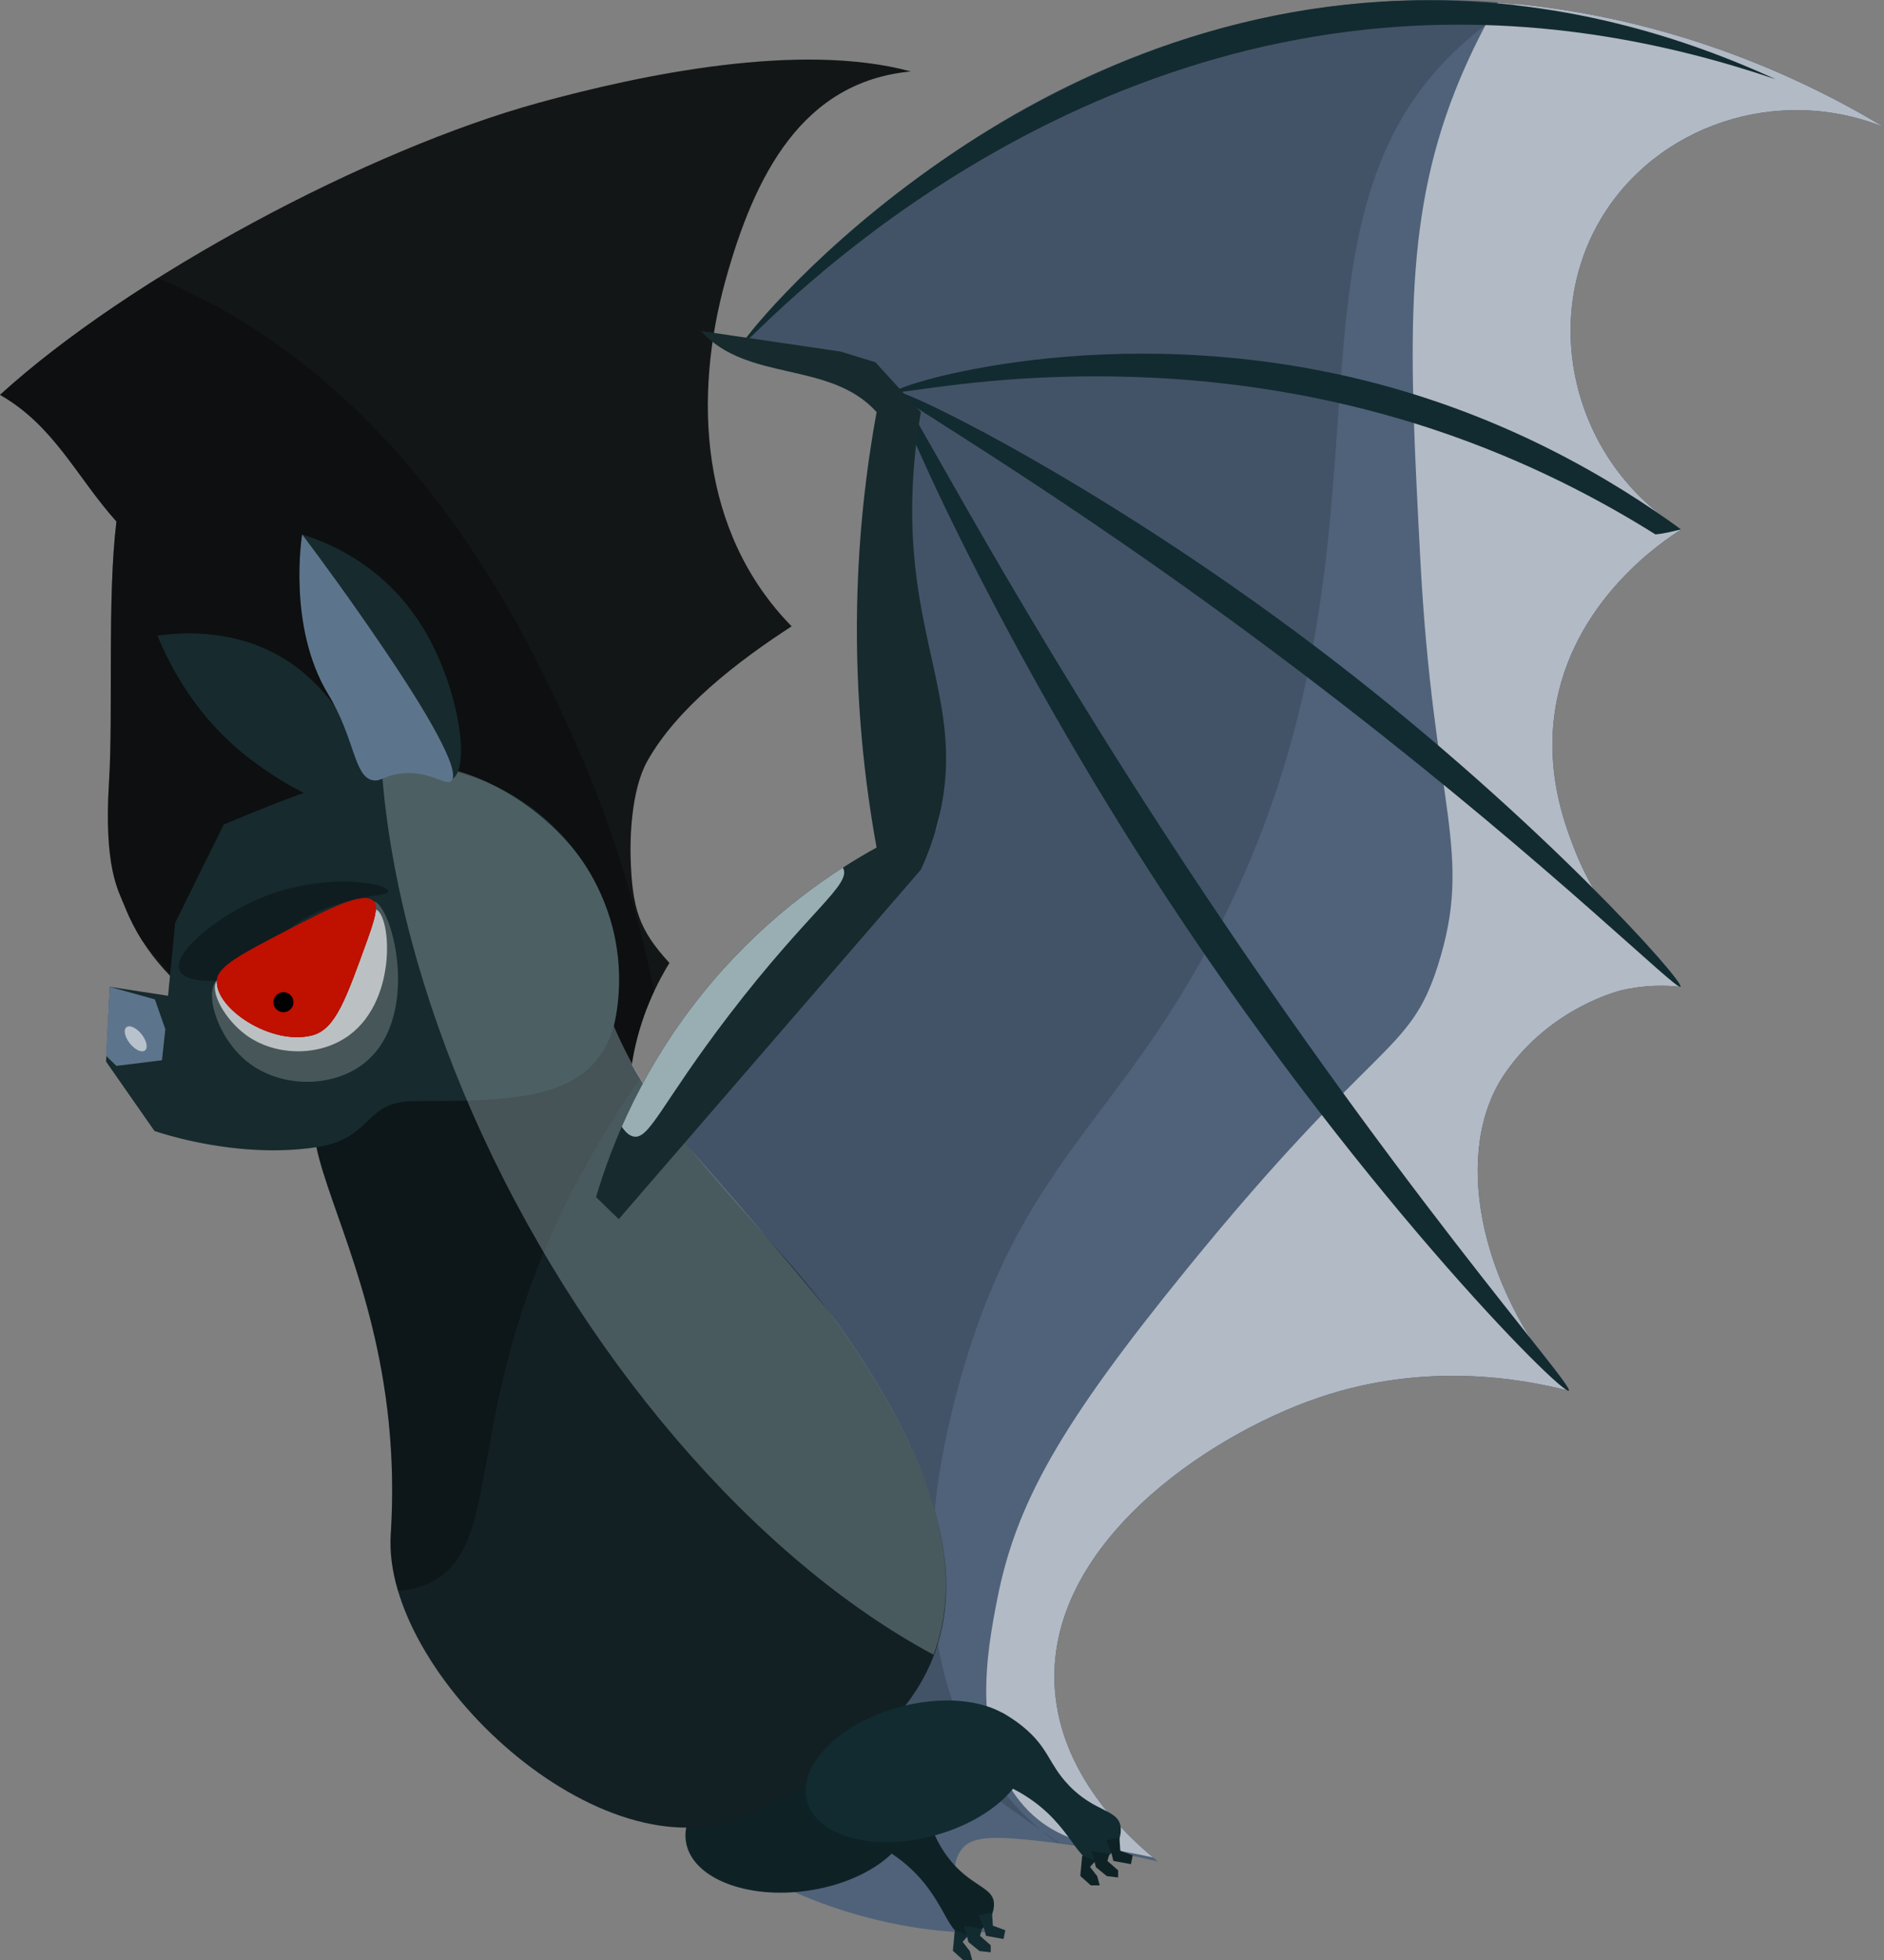 <?xml version="1.0" encoding="UTF-8"?>
<svg xmlns="http://www.w3.org/2000/svg" xmlns:xlink="http://www.w3.org/1999/xlink" viewBox="0 0 349.98 364.03">
  <rect x="0" y="0" width="349.98" height="364.03" fill="#808080" stroke="none"/>
  <defs>
    <style>
      .cls-1 {
        fill: none;
      }

      .cls-2 {
        fill: #bf1000;
      }

      .cls-3, .cls-4 {
        mix-blend-mode: soft-light;
      }

      .cls-3, .cls-5 {
        fill: #98aeb3;
      }

      .cls-6 {
        opacity: .21;
      }

      .cls-6, .cls-7, .cls-8 {
        fill: #fff;
      }

      .cls-6, .cls-7, .cls-9, .cls-10, .cls-11, .cls-12 {
        mix-blend-mode: overlay;
      }

      .cls-7 {
        opacity: .63;
      }

      .cls-13 {
        fill: #122024;
      }

      .cls-4 {
        opacity: .41;
      }

      .cls-14 {
        fill: #4f627a;
      }

      .cls-15 {
        isolation: isolate;
      }

      .cls-16 {
        clip-path: url(#clippath-1);
      }

      .cls-17 {
        clip-path: url(#clippath-3);
      }

      .cls-18 {
        clip-path: url(#clippath-4);
      }

      .cls-19 {
        clip-path: url(#clippath-2);
      }

      .cls-20 {
        clip-path: url(#clippath-5);
      }

      .cls-21 {
        fill: #5d758c;
      }

      .cls-22 {
        fill: #122b30;
      }

      .cls-23 {
        fill: #131617;
      }

      .cls-9 {
        opacity: .3;
      }

      .cls-10 {
        opacity: .32;
      }

      .cls-11 {
        opacity: .56;
      }

      .cls-12 {
        opacity: .16;
      }

      .cls-24 {
        fill: #172a2e;
      }

      .cls-25 {
        clip-path: url(#clippath);
      }

      .cls-26 {
        fill: #0e2226;
      }
    </style>
    <clipPath id="clippath">
      <path class="cls-23" d="M0,73.32C24.16,51.34,68.52,27.74,100.09,19.08c19.21-5.27,48.55-11.38,69.12-5.81-20.15,1.9-29.02,19.16-34.46,38.88-5.93,21.51-4.83,46.68,12.31,64.16-10.02,6.5-21.27,15.14-26.81,25.03-3.05,5.44-3.19,14.53-3.11,17.62.26,9.88,1.6,13.73,7.22,19.86-2.83,4.62-5.99,11.31-7.12,19.74-3.37,25.08,14.12,43.87,17.06,46.93-28.42-23.04-52.96-36.72-71.11-45.21-14.28-6.68-32.91-14.03-40-31.91-1.2-3.03-3.93-7.14-2.93-23.31.77-12.38-.35-34.2,1.37-48.21-7.5-8.4-11.56-17.77-21.62-23.52Z"/>
    </clipPath>
    <clipPath id="clippath-1">
      <path class="cls-14" d="M139.24,62.79C146.23,54.18,189.08,3.08,260.3.13c43.33-1.79,75.83,15.13,89.69,23.48-19.9-8.01-42.49-.25-52.74,17.27-11.17,19.11-4.87,45.05,15.09,57.43-3.29,2.07-20.49,13.35-23.51,33.86-1.66,11.28,1.69,20.43,3.4,24.91,5.44,14.32,15.27,22.67,19.96,26.17-2.64-.28-6.48-.39-10.9.63,0,0-13.23,3.03-21.78,15.53-9.44,13.81-5.56,38.5,11.94,58.86-8.95-2.29-26.73-5.44-46.49,1.28-20.85,7.09-51.07,27.6-48.99,54.39,1.2,15.45,12.63,26.5,19.14,31.74-8.68-2-16.03-3.1-21.47-3.73-10.07-1.18-13.21-.74-14.94,1.4-2.06,2.55-1.67,6.94,0,9.8,2.38,4.09,7.12,4.63,7,5.13-.29,1.19-27.12,2.19-50.88-14-3.76-2.56-16.06-11.14-24.19-26.13-24.96-46,14.05-106.99,18.32-113.76,11-17.45,18.41-29.21,32.83-38.94,5.54-3.74,9.13-5.16,11.45-9.93,6.1-12.53-9.15-22.41-10.69-45.05-1.37-20.14,3.77-37.74,3.77-37.74l-27.07-9.93Z"/>
    </clipPath>
    <clipPath id="clippath-2">
      <path class="cls-13" d="M155.37,245.5c42.34,59.31,9.77,79.68-16.9,91.64-26.67,11.96-67.53-26.27-65.88-52.17,3.84-60.23-36.22-83.23,3.1-87.79,12.74-1.48,36.27-31.17,36.42-16.85.22,21.96,29.02,45.22,43.26,65.17Z"/>
    </clipPath>
    <clipPath id="clippath-3">
      <path class="cls-1" d="M155.31,245.34c-3.03-4.25-16.66-20.06-25.73-30.43-1.6-1.83-5.84-6.66-10.19-13.92-2.5-4.18-4.24-7.83-5.36-10.39.81-3.58,1.85-10.47-.29-18.61-.29-1.1-1.75-6.46-5.32-11.75-7.66-11.35-23.45-20-33.29-17.54-14,3.5-25.17,31.78-16.54,69.44,2.47,13.33,16.28,36.16,13.95,72.67-1.65,25.91,39.21,64.13,65.88,52.17,26.67-11.96,59.25-32.33,16.9-91.64Z"/>
    </clipPath>
    <clipPath id="clippath-4">
      <path class="cls-2" d="M68.27,174.46c-3.97,10.92-5.89,16.61-10.2,17.78-7.54,2.04-18.16-4.93-17.78-10.2.18-2.55,4.46-4.82,13.01-9.25,8.17-4.23,14.28-7.34,16.12-5.41.63.67.72,1.91-1.15,7.07Z"/>
    </clipPath>
    <clipPath id="clippath-5">
      <path class="cls-24" d="M110.73,222.29c2.74-9.26,8.65-24.83,21.77-40.19,10.86-12.7,22.46-20.36,30.34-24.71-2.24-12.28-3.95-27.44-3.62-44.77.26-13.64,1.74-25.79,3.62-36.1-8.69-9.62-23.95-5.44-32.63-15.05l25.96,3.82,6.45,1.98,8.45,9.26c-2.08,11.94-1.77,21.43-1.16,27.7,1.86,19.04,8.61,30.19,4.58,47.34-1.04,4.42-2.47,7.87-3.42,9.93-18.71,21.63-37.42,43.27-56.13,64.9l-4.21-4.09Z"/>
    </clipPath>
  </defs>
  <g class="cls-15">
    <g id="Layer_2" data-name="Layer 2">
      <g id="Layer_1-2" data-name="Layer 1">
        <g>
          <g>
            <path class="cls-23" d="M0,73.32C24.16,51.34,68.52,27.74,100.09,19.08c19.21-5.27,48.55-11.38,69.12-5.81-20.15,1.9-29.02,19.16-34.46,38.88-5.93,21.51-4.83,46.68,12.31,64.16-10.02,6.5-21.27,15.14-26.81,25.03-3.05,5.44-3.19,14.53-3.11,17.62.26,9.88,1.6,13.73,7.22,19.86-2.83,4.62-5.99,11.31-7.12,19.74-3.37,25.08,14.12,43.87,17.06,46.93-28.42-23.04-52.96-36.72-71.11-45.21-14.28-6.68-32.91-14.03-40-31.91-1.2-3.03-3.93-7.14-2.93-23.31.77-12.38-.35-34.2,1.37-48.21-7.5-8.4-11.56-17.77-21.62-23.52Z"/>
            <g class="cls-25">
              <path class="cls-10" d="M106.08,136.09c33,72.12,20.38,159.08.86,162.86-17.17,3.32-22.5-61.01-87.51-132.13-57.4-62.79-110.63-75.42-105.53-97.81,4.93-21.62,60.12-34.22,103.82-21.45,55.26,16.15,79.53,69.21,88.37,88.53Z"/>
            </g>
          </g>
          <path class="cls-24" d="M55.4,124.14c9.67,7.46,15.49,21.35,12.42,24.84-3.14,3.57-15.95-3.24-23.75-9.97-8.14-7.01-12.51-15.38-14.83-20.97,4.43-.63,16.17-1.62,26.16,6.09Z"/>
          <g>
            <path class="cls-14" d="M139.24,62.79C146.23,54.18,189.08,3.08,260.3.13c43.33-1.79,75.83,15.13,89.69,23.48-19.9-8.01-42.49-.25-52.74,17.27-11.17,19.11-4.87,45.05,15.09,57.43-3.29,2.07-20.49,13.35-23.51,33.86-1.66,11.28,1.69,20.43,3.4,24.91,5.44,14.32,15.27,22.67,19.96,26.17-2.64-.28-6.48-.39-10.9.63,0,0-13.23,3.03-21.78,15.53-9.44,13.81-5.56,38.5,11.94,58.86-8.95-2.29-26.73-5.44-46.49,1.28-20.85,7.09-51.07,27.6-48.99,54.39,1.2,15.45,12.63,26.5,19.14,31.74-8.68-2-16.03-3.1-21.47-3.73-10.07-1.18-13.21-.74-14.94,1.4-2.06,2.55-1.67,6.94,0,9.8,2.38,4.09,7.12,4.63,7,5.13-.29,1.19-27.12,2.19-50.88-14-3.76-2.56-16.06-11.14-24.19-26.13-24.96-46,14.05-106.99,18.32-113.76,11-17.45,18.41-29.21,32.83-38.94,5.54-3.74,9.13-5.16,11.45-9.93,6.1-12.53-9.15-22.41-10.69-45.05-1.37-20.14,3.77-37.74,3.77-37.74l-27.07-9.93Z"/>
            <g class="cls-16">
              <g class="cls-11">
                <path class="cls-8" d="M326.11,214.38c-26.8,159.6-47.6,212.28-59.05,211.15-12.2-1.21-8.42-62.88-44.5-78-12.69-5.32-24.65-2.5-33.14-13.07-9.06-11.28-6.08-27.75-4.2-37.34,3.49-17.88,11.68-32.48,35.19-61.39,35.21-43.29,41.32-39.66,46.65-56.3,6.81-21.26-.79-29.25-3.22-75.6-2.03-38.79-3.26-62.24,6.43-86.86,13.41-34.07,47.71-70.33,65.9-63.81,31.88,11.42,8.29,151.89-10.08,261.22Z"/>
              </g>
              <path class="cls-12" d="M178.32,256.43c-11.5,41.14-1.19,62.21,3.59,70.01,6.54,10.66,14.76,16.05,14.91,15.9.48-.49-80.81-49.24-101.67-125.39-15.35-56.03,3.53-123.25,43.68-166.94C197.84-14.2,306.3-14.27,307.56-9.83c.45,1.59-15.28,2.15-31.59,14.48-44.74,33.84-10.82,93.6-50.38,169.21-18.29,34.96-35.96,42.09-47.27,82.57Z"/>
            </g>
          </g>
          <g>
            <ellipse class="cls-26" cx="148.32" cy="338.87" rx="21.13" ry="12.36" transform="translate(-47.48 25.03) rotate(-8.32)"/>
            <path class="cls-26" d="M176,344.79c4.24,5.68,8.62,5.51,8.65,8.84.03,2.7-2.62,5.84-5.12,5.86-3.81.03-3.78-7.21-11.72-13.67-3.34-2.71-5.37-3.09-6.18-5.58-1.12-3.45,1.28-7.38,3.67-10.31.83.59,2.12,1.57,3.49,2.99,4.38,4.51,3.92,7.47,7.21,11.87Z"/>
            <polygon class="cls-22" points="177.37 358.45 177.01 362.27 178.96 364.03 180.62 364.03 180.15 362.32 178.82 360.61 179.83 359.47 177.37 358.45"/>
            <polygon class="cls-22" points="179.1 357.61 179.91 360.65 181.95 362.32 184.04 362.55 184.04 361.24 182.05 359.49 182.4 358.21 179.1 357.61"/>
            <polygon class="cls-22" points="181.81 355.67 182.75 357.88 183.16 359.49 186.42 360.08 186.75 358.45 184.44 357.61 184.28 355.19 181.81 355.67"/>
          </g>
          <g>
            <path class="cls-13" d="M155.37,245.5c42.34,59.31,9.77,79.68-16.9,91.64-26.67,11.96-67.53-26.27-65.88-52.17,3.84-60.23-36.22-83.23,3.1-87.79,12.74-1.48,36.27-31.17,36.42-16.85.22,21.96,29.02,45.22,43.26,65.17Z"/>
            <g class="cls-19">
              <path class="cls-9" d="M138.01,171.95c3.27,3.91-14.96,17.92-30.34,46.62-22.89,42.73-13.1,68.82-28.12,75.49-24.24,10.75-81.89-42.94-72.88-67.36,4.76-12.91,24.51-7.72,71.22-27.1,36.8-15.26,56.66-31.8,60.12-27.65Z"/>
            </g>
          </g>
          <path class="cls-24" d="M114.98,182.19c0,22.05-15.97,22.29-37.93,22.29-9.51,0-7.67,6.9-18.05,8.53-4.42.69-8.82.73-12.85.44-9.87-.72-17.46-3.43-17.46-3.43l-8.99-12.88.7-13.88,10.82,1.66,1.31-13.55,9.03-18.24s24.96-10.85,33.66-10.85c21.97,0,39.77,17.87,39.77,39.92Z"/>
          <g class="cls-4">
            <g class="cls-17">
              <ellipse class="cls-5" cx="164.81" cy="193.54" rx="74.79" ry="136.99" transform="translate(-74.69 108.33) rotate(-30)"/>
            </g>
          </g>
          <g>
            <path class="cls-24" d="M78.14,115.86c7.07,11.1,9.37,26.72,5.91,28.78-3.53,2.1-13.52-9.68-19.08-19.31-5.79-10.04-7.95-19.81-8.86-26.08,4.07,1.24,14.72,5.15,22.02,16.62Z"/>
            <path class="cls-21" d="M83.89,144.96c-1.02,1.2-3.98-2-9.51-1.3-3.11.39-3.62,1.58-5.27,1.2-3.35-.77-3.26-7.91-8.13-15.92-7.67-12.62-4.85-29.69-4.85-29.69,3.78,5.03,9.04,12.2,15.06,21.08,8.22,12.1,14.37,22.68,12.7,24.64Z"/>
          </g>
          <path class="cls-6" d="M69.42,167.39c3.5.58,9.23,22.43-2.48,30.58-5.92,4.12-15.17,3.94-21.07-.85-5.44-4.41-8-12.69-5.58-15.07,2.56-2.52,8.46,3.83,15.6,1.77,9.36-2.71,10.62-16.91,13.53-16.43Z"/>
          <path class="cls-9" d="M72.12,165.44c-.15-1.44-10.9-3.24-21.56.5-9.51,3.33-18.49,10.9-17.26,14.19.69,1.83,4.51,2.21,6.99,1.92,5.63-.65,7.59-5.09,13.01-9.25,9.26-7.1,18.96-5.98,18.82-7.35Z"/>
          <path class="cls-7" d="M64.01,192.83c-5.46,3.45-13.23,3.13-18.35-.66-3.8-2.79-6.82-8-5.37-10.13-.38,5.27,10.26,12.24,17.79,10.2,4.3-1.17,6.22-6.87,10.19-17.79,1.06-2.89,1.49-4.55,1.55-5.57,2.89,1.07,4.16,17.67-5.8,23.95Z"/>
          <path class="cls-2" d="M69.81,168.89c-.06,1.02-.49,2.68-1.55,5.57-3.96,10.93-5.89,16.62-10.19,17.79-7.54,2.04-18.17-4.93-17.79-10.2.18-2.55,4.47-4.81,13.02-9.25,8.16-4.23,14.27-7.34,16.12-5.41.28.29.45.7.39,1.51Z"/>
          <g>
            <path class="cls-2" d="M68.27,174.46c-3.97,10.92-5.89,16.61-10.2,17.78-7.54,2.04-18.16-4.93-17.78-10.2.18-2.55,4.46-4.82,13.01-9.25,8.17-4.23,14.28-7.34,16.12-5.41.63.67.72,1.91-1.15,7.07Z"/>
            <g class="cls-18">
              <path d="M54.45,185.63c.27.99-.32,2.01-1.31,2.28s-2.01-.32-2.28-1.31.32-2.01,1.31-2.28,2.01.32,2.28,1.31Z"/>
            </g>
          </g>
          <g>
            <polygon class="cls-21" points="28.77 185.59 30.71 191.12 30.09 196.89 21.63 197.94 19.69 196.06 20.39 183.26 28.77 185.59"/>
            <g class="cls-11">
              <ellipse class="cls-8" cx="25.2" cy="192.92" rx="1.38" ry="2.76" transform="translate(-115.15 58.18) rotate(-38.73)"/>
            </g>
          </g>
          <path class="cls-22" d="M137.72,64.13c-.53-.72,47.7-61.42,122.58-64,29.25-1.01,53.42,7.17,69.53,14.58-19.59-6.65-45.71-12.36-75.62-9.27-71.03,7.33-115.98,59.37-116.48,58.69Z"/>
          <path class="cls-22" d="M166.31,72.73c-.11-1.16,39.73-13.86,87.13-2.09,26.43,6.56,46.24,18.5,58.84,27.67-1.37.31-2.89.75-4.76.93-9.7-6.08-23.58-13.63-41.21-19.49-53.76-17.84-99.88-5.78-100-7.03Z"/>
          <path class="cls-22" d="M166.31,72.73c.67-1.1,39.67,17.65,81.92,50.3,38.21,29.52,64.76,59.34,63.94,60.21-.73.78-23.27-21.82-62.54-52.28-48.86-37.89-83.97-57.17-83.32-58.23Z"/>
          <path class="cls-22" d="M166.35,72.08c1.07-.58,18.11,33.64,49.73,82.27,42.69,65.65,76.48,102.98,75.35,103.91-1.18.97-40.39-38.24-77.75-96.21-30.11-46.72-48.52-89.32-47.34-89.96Z"/>
          <g>
            <path class="cls-24" d="M110.73,222.29c2.74-9.26,8.65-24.83,21.77-40.19,10.86-12.7,22.46-20.36,30.34-24.71-2.24-12.28-3.95-27.44-3.62-44.77.26-13.64,1.74-25.79,3.62-36.1-8.69-9.62-23.95-5.44-32.63-15.05l25.96,3.82,6.45,1.98,8.45,9.26c-2.08,11.94-1.77,21.43-1.16,27.7,1.86,19.04,8.61,30.19,4.58,47.34-1.04,4.42-2.47,7.87-3.42,9.93-18.71,21.63-37.42,43.27-56.13,64.9l-4.21-4.09Z"/>
            <g class="cls-20">
              <path class="cls-3" d="M119.69,172.66c-11.15,14.4-7.24,37.08-2.08,38.38,3.01.76,5.19-6.04,17.79-22.5,15.07-19.69,22.89-24.29,21.19-27.41-2.6-4.77-25.7-2.93-36.9,11.54Z"/>
            </g>
          </g>
          <g>
            <ellipse class="cls-22" cx="170.33" cy="328.93" rx="21.13" ry="12.36" transform="translate(-80.15 56.04) rotate(-15.17)"/>
            <path class="cls-22" d="M198.52,331.51c4.89,5.13,9.22,4.44,9.65,7.74.35,2.68-1.91,6.11-4.39,6.43-3.78.49-4.61-6.71-13.27-12.17-3.64-2.3-5.7-2.42-6.8-4.8-1.53-3.3.39-7.48,2.41-10.68.9.49,2.29,1.31,3.82,2.55,4.89,3.95,4.79,6.95,8.58,10.93Z"/>
            <polygon class="cls-26" points="201.04 344.55 200.68 348.37 202.63 350.12 204.29 350.12 203.82 348.41 202.49 346.7 203.5 345.57 201.04 344.55"/>
            <polygon class="cls-26" points="202.77 343.71 203.58 346.75 205.62 348.41 207.71 348.65 207.71 347.33 205.72 345.59 206.08 344.31 202.77 343.71"/>
            <polygon class="cls-26" points="205.48 341.76 206.42 343.98 206.83 345.59 210.09 346.18 210.42 344.55 208.11 343.71 207.95 341.29 205.48 341.76"/>
          </g>
        </g>
      </g>
    </g>
  </g>
</svg>